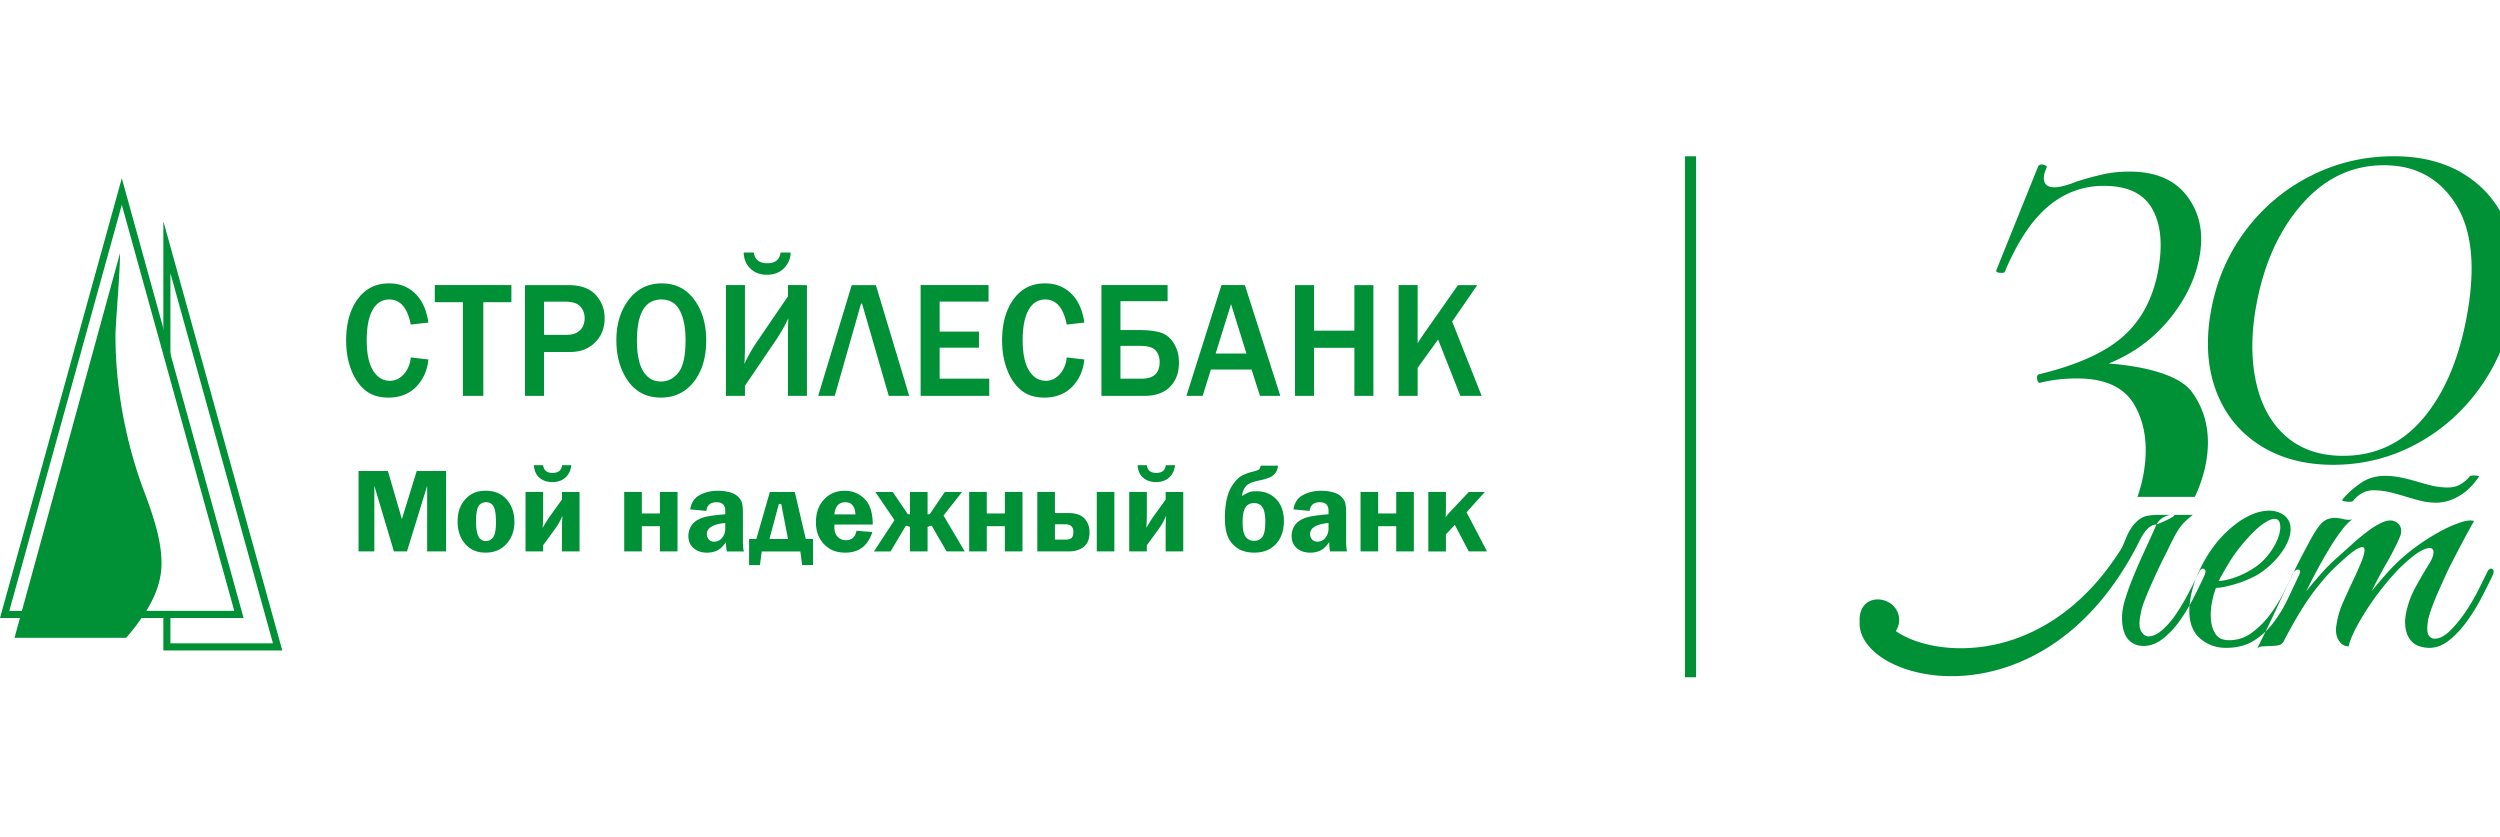 <?xml version="1.0" encoding="utf-8"?><svg width="224" height="75" fill="none" xmlns="http://www.w3.org/2000/svg" viewBox="0 0 224 75"><g clip-path="url(#beclip0_9727_2536)" fill-rule="evenodd" clip-rule="evenodd" fill="#009035"><path d="M151.968 14v46.683h-.993V14h.993zM36.803 32.024l1.581.184c-.102.992-.468 1.812-1.1 2.452-.63.643-1.458.963-2.486.966-.864-.003-1.567-.229-2.104-.685-.54-.455-.954-1.075-1.245-1.855-.29-.78-.435-1.64-.435-2.581 0-1.512.34-2.743 1.025-3.691.684-.948 1.626-1.423 2.82-1.423.94 0 1.722.303 2.346.911.623.606 1.016 1.472 1.179 2.602l-1.58.176c-.292-1.5-.936-2.246-1.93-2.246-.637 0-1.134.31-1.486.933-.353.623-.53 1.526-.53 2.708 0 1.204.189 2.11.568 2.723.378.613.88.92 1.505.92.5 0 .923-.205 1.276-.617.35-.412.549-.904.596-1.477zm6.502 3.448h-1.83v-8.393h-2.518v-1.534h6.864v1.534h-2.516v8.393zm5.439 0H47.04v-9.927h3.874c1.105 0 1.924.293 2.46.876.532.584.8 1.274.8 2.068 0 .909-.29 1.643-.867 2.204-.577.564-1.311.844-2.199.844h-2.364v3.935zm0-5.469h2.019c.525 0 .928-.136 1.204-.407.28-.273.417-.633.417-1.085 0-.407-.128-.754-.383-1.047-.258-.29-.722-.434-1.392-.434h-1.865v2.973zm10.468 5.623c-1.256-.003-2.236-.497-2.937-1.485-.698-.99-1.048-2.211-1.048-3.666 0-1.445.371-2.654 1.114-3.624.746-.973 1.728-1.46 2.947-1.46 1.23 0 2.204.487 2.916 1.46.715.97 1.072 2.187 1.072 3.646 0 1.532-.371 2.77-1.112 3.714-.743.943-1.726 1.412-2.952 1.415zm.015-1.443c.615 0 1.133-.265 1.56-.799.425-.534.638-1.5.638-2.902 0-1.139-.177-2.033-.527-2.678-.35-.648-.898-.97-1.636-.97-1.463 0-2.192 1.233-2.192 3.7 0 1.197.185 2.105.559 2.724.372.617.904.925 1.598.925zm7.52.388v.9h-1.705v-9.926h1.704v5.57c0 .452-.017.951-.047 1.5.305-.676.677-1.333 1.115-1.979l2.788-4.088v-1.003H72.3v9.927h-1.7V30.33c0-.894.015-1.5.043-1.82-.334.7-.707 1.356-1.124 1.971l-2.774 4.089zm-.112-11.945h.909c.082.64.487.96 1.214.96.703 0 1.096-.32 1.179-.96h.909a2.059 2.059 0 01-.611 1.415c-.384.385-.888.578-1.513.578-.596 0-1.088-.18-1.476-.546-.389-.362-.592-.846-.611-1.447zm8.158 12.846H73.31l3.004-9.927h2.163l2.987 9.927h-1.83l-2.392-8.261h-.097l-2.35 8.26zm13.844 0h-6.15v-9.927h6.088v1.477h-4.383v2.69h3.522v1.44h-3.522v2.778h4.445v1.542zm6.94-3.448l1.58.184c-.101.992-.468 1.812-1.1 2.452-.63.643-1.458.963-2.485.966-.864-.003-1.567-.229-2.104-.685-.54-.455-.954-1.075-1.245-1.855-.291-.78-.436-1.64-.436-2.581 0-1.512.341-2.743 1.025-3.691.684-.948 1.626-1.423 2.821-1.423.94 0 1.721.303 2.346.911.622.606 1.015 1.472 1.179 2.602l-1.581.176c-.291-1.5-.935-2.246-1.93-2.246-.636 0-1.133.31-1.486.933-.352.623-.53 1.526-.53 2.708 0 1.204.19 2.11.568 2.723.379.613.88.92 1.505.92.5 0 .924-.205 1.276-.617.35-.412.55-.904.597-1.477zm3.112 3.448v-9.927h5.927v1.44h-4.223v2.589h1.638c.826 0 1.482.074 1.962.226.481.149.874.469 1.181.96.308.49.462 1.068.462 1.738 0 .886-.265 1.604-.798 2.152-.53.549-1.309.822-2.329.822h-3.82zm1.704-1.542h1.908c1.067 0 1.602-.499 1.602-1.499 0-.412-.118-.755-.355-1.028-.234-.275-.71-.412-1.42-.412h-1.735v2.94zm14.324 1.542h-1.822l-.757-2.364h-3.641l-.741 2.364h-1.455l3.141-9.927h2.099l3.176 9.927zm-3.036-3.796l-1.38-4.43-1.38 4.43h2.76zm11.375 3.796h-1.704V31.16h-3.614v4.312h-1.705v-9.927h1.705v4.08h3.614v-4.08h1.704v9.927zm9.699 0h-1.908l-1.995-5.054-1.832 2.544v2.51h-1.704v-9.927h1.704v5.215c.218-.355.374-.6.471-.734l3.143-4.48h1.726l-2.246 3.263 2.641 6.663zM1.305 57.145h10.002l.034-.041a19.89 19.89 0 001.608-2.123l.036-.056h.005l.126-.201c.902-1.467 1.357-2.837 1.354-4.252 0-1.918-.591-3.88-1.587-6.52-1.255-3.326-2.538-8.334-2.538-13.874 0-1.092.396-5.34.408-7.355h-.01l-8.778 32-.055.202-.61 2.22h.005z"/><path d="M.834 54.736h20.159l-10.08-36.389-10.08 36.39zM0 55.374h21.826L10.92 16h-.013L0 55.374z"/><path d="M15.27 57.64h9.188L15.27 24.474v9.006l-.634-2.658V19.91h.027l10.628 38.37H14.636v-3.344l.634.01v2.696zM35.296 49.407l-1.755-5.878v5.878h-1.416V42.2h2.63l1.255 4.313 1.327-4.313h2.633v7.207h-1.697V43.53l-1.808 5.878h-1.169zm8.216-5.435c.81 0 1.443.265 1.899.796.453.53.68 1.194.68 1.992 0 .787-.236 1.443-.708 1.969-.471.524-1.098.787-1.881.787-.759 0-1.364-.26-1.82-.78-.453-.52-.68-1.187-.68-2.003 0-.565.103-1.046.308-1.44.205-.397.486-.716.844-.957.359-.243.81-.364 1.358-.364zM43.554 45c-.297 0-.523.115-.672.344-.151.23-.227.688-.227 1.372 0 .629.072 1.079.216 1.353.144.273.368.41.674.41.266 0 .48-.117.646-.349.164-.234.247-.68.247-1.335 0-.698-.072-1.172-.218-1.42a.72.72 0 00-.666-.375zm5.11 3.857v.551h-1.577V44.08h1.578v2.023c0 .356-.014.754-.043 1.192.264-.454.497-.82.695-1.097l1.034-1.437v-.68h1.577v5.326h-1.577v-1.876c0-.43.014-.872.043-1.324a5.863 5.863 0 01-.65 1.17l-1.08 1.48zm-.831-7.175h.832c.056.462.337.692.841.692.517 0 .803-.23.855-.691h.833c-.06.473-.24.844-.54 1.112-.302.267-.69.4-1.164.4-.447 0-.825-.124-1.133-.37-.306-.25-.483-.63-.524-1.142zm8.097 7.727V44.08h1.578v1.924h1.62V44.08h1.578v5.328h-1.578v-2.259h-1.62v2.258H55.93zm10.72 0h-1.524a3.744 3.744 0 01-.076-.838c-.266.38-.533.632-.798.758a2.107 2.107 0 01-.904.188c-.499 0-.9-.136-1.208-.406-.308-.272-.461-.634-.461-1.09 0-.334.09-.642.268-.923.18-.281.468-.503.866-.661.396-.16 1.12-.28 2.172-.357v-.306c0-.517-.257-.774-.774-.774-.551 0-.86.26-.922.778l-1.448-.137c.095-.605.382-1.034.86-1.288.48-.254 1.022-.38 1.627-.38.364 0 .704.042 1.025.126.32.085.57.211.75.38.18.17.301.348.364.535.063.19.096.515.096.984v2.414c0 .463.029.797.086.996zm-1.665-2.55c-1.102.107-1.653.439-1.653.992a.71.71 0 00.175.48c.115.136.28.202.495.202.28 0 .513-.115.7-.344.19-.228.283-.511.283-.848v-.483zm2.783 1.437l1.213-4.215h2.232l.985 4.215h.648v2.334h-.972l-.162-1.221h-3.458l-.162 1.22h-.973v-2.334h.649zm1.176 0h1.66L70 45.15h-.216l-.84 3.145zm9.253-1.297h-3.43a6.02 6.02 0 00-.006.248c0 .382.101.67.305.865.201.194.444.292.727.292.524 0 .84-.281.945-.843l1.427.106c-.398 1.234-1.205 1.85-2.422 1.85-.532 0-.984-.107-1.355-.32a2.528 2.528 0 01-.918-.928c-.241-.41-.362-.897-.362-1.466 0-.847.241-1.53.726-2.05.482-.52 1.104-.78 1.864-.78.686 0 1.273.242 1.763.722.491.481.736 1.25.736 2.304zm-3.436-.908h1.89c-.048-.727-.349-1.091-.9-1.091-.59 0-.92.364-.99 1.091zm9.779.096l1.9 3.221h-1.626l-1.338-2.312-.364.108v2.204h-1.578v-2.204l-.364-.108-1.374 2.313h-1.493l1.843-2.805-1.713-2.523h1.558l1.343 1.978.2.032v-2.01h1.578v2.01l.2-.032 1.341-1.978h1.55l-1.663 2.106zm2.298 3.221V44.08h1.578v1.924h1.62V44.08h1.578v5.328h-1.578v-2.259h-1.62v2.258h-1.578zm6.105 0V44.08h1.578v1.891h1.219c.645 0 1.12.162 1.425.488.304.324.457.735.457 1.23 0 .587-.17 1.02-.508 1.299-.34.28-.8.42-1.378.42h-2.793zm1.578-1.058h.934c.26 0 .443-.05.553-.152.11-.099.166-.277.166-.535 0-.457-.24-.686-.719-.686h-.934v1.373zm3.75 1.059V44.08h1.577v5.328H98.27zm4.485-.552v.551h-1.577V44.08h1.577v2.023c0 .356-.014.754-.043 1.192.265-.454.497-.82.695-1.097l1.034-1.437v-.68h1.578v5.326h-1.578v-1.876c0-.43.015-.872.043-1.324a5.853 5.853 0 01-.65 1.17l-1.079 1.48zm-.832-7.175h.832c.056.462.337.692.842.692.516 0 .803-.23.855-.691h.832c-.059.473-.239.844-.54 1.112-.301.267-.69.4-1.164.4-.446 0-.825-.124-1.132-.37-.307-.25-.483-.63-.525-1.142zm11.026.044h1.556a1.23 1.23 0 01-.229.652 1.322 1.322 0 01-.538.41c-.227.097-.596.2-1.104.306-.461.1-.787.247-.978.443-.191.197-.319.497-.382.9.341-.192.576-.309.704-.354.128-.045.33-.066.604-.066.724 0 1.314.239 1.77.716.456.48.683 1.13.683 1.953 0 .86-.24 1.546-.717 2.06-.479.513-1.124.77-1.936.77-.566 0-1.045-.118-1.437-.356a2.28 2.28 0 01-.892-.994c-.202-.425-.303-1.009-.303-1.75 0-.643.058-1.22.175-1.728.115-.508.303-.944.564-1.309.259-.364.52-.616.78-.758a4.26 4.26 0 011.012-.368c.274-.07.45-.135.526-.194.077-.061.124-.171.142-.333zm-.584 3.35c-.333 0-.587.124-.763.374-.175.25-.263.695-.263 1.333 0 .623.086 1.057.261 1.304.173.246.429.37.765.37.33 0 .58-.122.75-.367.171-.245.255-.68.255-1.307 0-.634-.084-1.077-.255-1.33-.17-.252-.42-.378-.75-.378zm8.333 4.332h-1.523a3.713 3.713 0 01-.076-.837c-.266.38-.533.632-.798.758a2.104 2.104 0 01-.904.188c-.499 0-.9-.136-1.208-.406-.308-.272-.461-.634-.461-1.09 0-.334.09-.642.268-.923.18-.281.468-.503.866-.661.397-.16 1.121-.28 2.172-.357v-.306c0-.517-.257-.774-.774-.774-.551 0-.859.26-.922.778l-1.448-.137c.095-.605.382-1.034.861-1.288s1.021-.38 1.626-.38a4 4 0 011.025.126c.32.085.571.211.751.38.18.17.3.348.364.535.063.19.095.515.095.984v2.414c0 .463.029.797.086.996zm-1.664-2.55c-1.102.108-1.653.44-1.653.993a.71.71 0 00.175.48c.115.136.281.202.495.202a.874.874 0 00.701-.344c.189-.228.282-.511.282-.848v-.483zm2.869 2.55V44.08h1.578v1.924h1.621V44.08h1.577v5.328h-1.577v-2.259h-1.621v2.258h-1.578zm9.497-3.506l1.838 3.506h-1.638l-1.249-2.38-.797.852v1.529h-1.578V44.08h1.578v1.331c0 .215-.007.528-.022.939.124-.179.274-.363.452-.55l1.619-1.72h1.441l-1.644 1.821zM188.941 32.568c2.737.213 6.244.883 7.462 2.566 1.219 1.683 1.657 3.675 1.313 5.976-.173 1.16-.539 2.302-1.06 3.412h-5.137c.279-.806.48-1.616.602-2.431.337-2.259.049-4.187-.862-5.785-.912-1.597-2.625-2.396-5.139-2.396-1.193 0-2.299.128-3.317.383-.134.043-.225-.064-.272-.32-.047-.255.018-.404.195-.447 3.536-.852 6.11-2.045 7.724-3.579 1.614-1.534 2.615-3.6 3.003-6.2.324-2.173.092-3.898-.697-5.177-.789-1.278-2.207-1.917-4.252-1.917-1.875 0-3.543.618-5.006 1.854-1.463 1.235-2.757 3.195-3.882 5.88-.049.042-.137.064-.265.064-.384 0-.541-.086-.473-.256l3.758-9.332c.098-.085.189-.128.274-.128.128 0 .251.032.37.096.118.064.152.118.103.16-.136.341-.213.575-.232.703-.108.725.2 1.087.924 1.087.469 0 1.133-.17 1.994-.512a26.335 26.335 0 012.465-.67c.704-.15 1.46-.224 2.27-.224 2.301 0 4.005.713 5.113 2.14 1.108 1.428 1.512 3.143 1.213 5.146-.305 2.045-1.191 3.984-2.657 5.816-1.467 1.832-3.311 3.196-5.532 4.09zM209.05 41.646c-2.595 0-4.815-.604-6.661-1.812-1.846-1.208-3.144-2.874-3.895-4.999-.75-2.125-.865-4.53-.344-7.213.512-2.64 1.549-4.988 3.112-7.046a16.547 16.547 0 015.802-4.831c2.306-1.163 4.779-1.745 7.418-1.745 2.595 0 4.783.593 6.566 1.778 1.783 1.185 3.041 2.83 3.774 4.932.732 2.103.843 4.474.33 7.113-.512 2.64-1.542 5.01-3.091 7.113-1.549 2.102-3.456 3.746-5.721 4.932-2.266 1.185-4.696 1.778-7.29 1.778zm.894-.805c2.863 0 5.234-1.096 7.113-3.288 1.879-2.192 3.184-5.167 3.913-8.925.868-4.474.571-7.895-.893-10.267-1.463-2.37-3.626-3.556-6.489-3.556-2.819 0-5.243 1.14-7.274 3.422-2.031 2.282-3.398 5.234-4.101 8.858-.504 2.594-.535 4.943-.093 7.045.442 2.103 1.331 3.747 2.667 4.932 1.335 1.186 3.054 1.779 5.157 1.779zM193.284 46.851c.013-.029-.072.156-.057.13.289-.509.835-.849 1.393-.849h1.849c-.251.206-.468.394-.651.565a4.172 4.172 0 00-.53.616c-.172.24-.349.537-.531.89-.183.355-.4.794-.651 1.319-.251.48-.496.976-.736 1.49-.24.513-.468 1.015-.685 1.506-.217.49-.405.947-.565 1.37-.16.422-.262.782-.308 1.078-.16.731-.154 1.25.017 1.558.171.309.383.474.634.497.411 0 .827-.183 1.249-.548a7.364 7.364 0 001.216-1.387 17.65 17.65 0 001.113-1.849c.354-.673.679-1.318.976-1.934.137-.297.291-.406.462-.326.171.08.177.291.017.634-.274.593-.593 1.25-.959 1.969-.365.719-.776 1.398-1.232 2.037a7.863 7.863 0 01-1.507 1.61c-.548.433-1.13.65-1.746.65-.388 0-.731-.097-1.027-.291-.297-.194-.52-.48-.668-.856-.148-.377-.223-.84-.223-1.387 0-.548.114-1.164.343-1.849.16-.502.353-1.039.582-1.61.228-.57.473-1.146.736-1.728.262-.583.525-1.159.787-1.73.263-.57.496-1.096.702-1.575zm-23.12 8.703c0 .367-.111.707-.302.99 3.421 2.408 13.425 3.248 20.101-7.21.341-.535.491-1.096.719-1.541.228-.445.468-.782.719-1.01a2.14 2.14 0 01.548-.411c.183-.091.399-.154.651-.188.251-.035.542-.052.873-.052h1.25c.535 0-1.299.837-1.589.87-.69.076-1.149.892-1.49 1.57-8.561 17.02-25.335 12.552-25.018 7.143a1.708 1.708 0 01-.007-.16c0-2.726 3.545-2.182 3.545 0zm35.824-4.012c-.32.685-.662 1.41-1.027 2.175a11.746 11.746 0 01-1.302 2.123 6.467 6.467 0 01-1.763 1.592c-.673.41-1.489.616-2.448.616-.868 0-1.627-.268-2.277-.805-.651-.536-.988-1.352-1.01-2.448 0-.502.062-1.038.188-1.61.126-.57.308-1.135.548-1.694.24-.56.519-1.102.839-1.627.319-.525.673-1.015 1.061-1.472a10.23 10.23 0 011.438-1.37 6.774 6.774 0 011.575-.941 3.989 3.989 0 011.524-.326c.491 0 .93.137 1.318.411.32.252.508.571.566.96.057.387-.006.815-.189 1.283-.182.468-.468.942-.856 1.421-.388.48-.856.925-1.404 1.336-.274.205-.599.4-.976.582-.376.182-.77.342-1.181.479a11.42 11.42 0 01-1.164.325c-.365.08-.662.12-.89.12-.137.32-.257.742-.36 1.267a5.905 5.905 0 00-.103 1.541c.035.502.172.942.411 1.318.24.377.645.565 1.216.565.753 0 1.432-.222 2.037-.667a7.85 7.85 0 001.609-1.593c.469-.616.868-1.255 1.199-1.917.331-.662.599-1.221.805-1.678a.885.885 0 01.256-.36c.103-.08.194-.12.274-.12.08 0 .137.04.172.12.034.08.005.212-.086.394zm-3.561-.993a5.885 5.885 0 001.147-1.3c.308-.48.519-.925.633-1.336.115-.411.137-.754.069-1.028-.069-.273-.24-.405-.514-.393-.274.011-.65.194-1.13.548-.479.353-1.073.953-1.78 1.797a13.398 13.398 0 00-1.25 1.78c-.377.64-.645 1.12-.805 1.439.16 0 .377-.029.651-.086a6.66 6.66 0 00.924-.274 7.644 7.644 0 002.055-1.147zm20.887 1.062a70.53 70.53 0 01-.942 1.883c-.376.73-.804 1.432-1.284 2.106a8.92 8.92 0 01-1.592 1.729c-.582.48-1.193.72-1.832.72a2.84 2.84 0 01-.959-.172 1.66 1.66 0 01-.804-.634c-.217-.308-.348-.719-.394-1.232-.046-.514.057-1.17.308-1.97.137-.456.365-.975.685-1.557a47.79 47.79 0 011.198-2.038c.206-.342.32-.639.343-.89.023-.25-.063-.4-.257-.445-.194-.045-.497.046-.907.274-.411.228-.948.65-1.61 1.267-.365.343-.804.816-1.318 1.421a24.41 24.41 0 00-2.774 4.04c-.376.697-.622 1.296-.736 1.798-.388 0-.69-.188-.907-.565-.217-.377-.28-.816-.188-1.318a7.716 7.716 0 01.582-2.037c.273-.605.559-1.227.856-1.867.274-.57.525-1.13.753-1.678.228-.547.337-.947.325-1.198-.011-.251-.199-.291-.565-.12-.365.172-.993.68-1.883 1.524-.594.525-1.284 1.301-2.072 2.328-.787 1.028-1.672 2.477-2.653 4.349-.114.251-.263.405-.445.462-.183.057-.468.086-.856.086a7.093 7.093 0 01-.617.034.98.98 0 00-.513.171 150.777 150.777 0 002.311-4.828 75.14 75.14 0 012.345-4.69c.434-.822.811-1.393 1.13-1.713.32-.32.754-.468 1.302-.445.228.023.462.063.701.12.24.057.486.063.737.017-.251.137-.554.434-.908.89-.353.457-.719.993-1.095 1.61a42.303 42.303 0 00-1.13 1.968 45.85 45.85 0 00-1.01 1.97c.342-.434.77-.942 1.284-1.524a16.518 16.518 0 011.558-1.558c.41-.366.85-.76 1.318-1.182a18.62 18.62 0 011.37-1.13 7.106 7.106 0 011.266-.77c.4-.183.748-.228 1.045-.137.319.114.525.308.616.582.091.274.057.582-.103.925-.319.73-.713 1.5-1.181 2.31-.468.811-.907 1.639-1.318 2.483.342-.433.77-.941 1.284-1.523a16.638 16.638 0 011.558-1.558 16.83 16.83 0 011.523-1.182 18.512 18.512 0 011.832-1.13 11.242 11.242 0 011.747-.77c.548-.183.959-.228 1.232-.137a115.765 115.765 0 00-1.883 3.527c-.251.48-.491.97-.719 1.472-.228.502-.445.987-.651 1.455a21.28 21.28 0 00-.53 1.319c-.149.41-.257.764-.326 1.061-.114.708-.102 1.17.035 1.387.137.217.319.325.548.325.433 0 .89-.234 1.369-.702.48-.468.936-1.021 1.37-1.66a18.05 18.05 0 001.164-1.97c.342-.673.605-1.203.788-1.591.137-.297.291-.406.462-.326.171.08.177.291.017.634zm-1.198-8.903a7.006 7.006 0 01-.668.839 4.969 4.969 0 01-.908.77 4.608 4.608 0 01-1.147.548 3.761 3.761 0 01-1.352.171 6.215 6.215 0 01-1.318-.205 39.248 39.248 0 01-1.25-.36 24.96 24.96 0 00-1.233-.342 6.572 6.572 0 00-1.233-.188c-.525-.046-.964.028-1.318.222a2.58 2.58 0 00-.839.702c-.023.046-.091.074-.205.086a1.724 1.724 0 01-.343 0 2.147 2.147 0 01-.308-.051c-.091-.023-.137-.058-.137-.103.388-.502.93-.999 1.627-1.49.696-.49 1.523-.713 2.482-.667.434.022.862.08 1.284.17.422.092.845.2 1.267.326.422.126.833.24 1.233.342.399.103.804.166 1.215.189.571.045 1.039-.029 1.404-.223s.674-.45.925-.77c0-.023.051-.04.154-.051.102-.012.205-.018.308-.018.103 0 .194.012.274.035.08.022.108.045.086.068z"/></g><defs><clipPath id="beclip0_9727_2536"><path fill="#fff" d="M0 0h224v75H0z"/></clipPath></defs></svg>